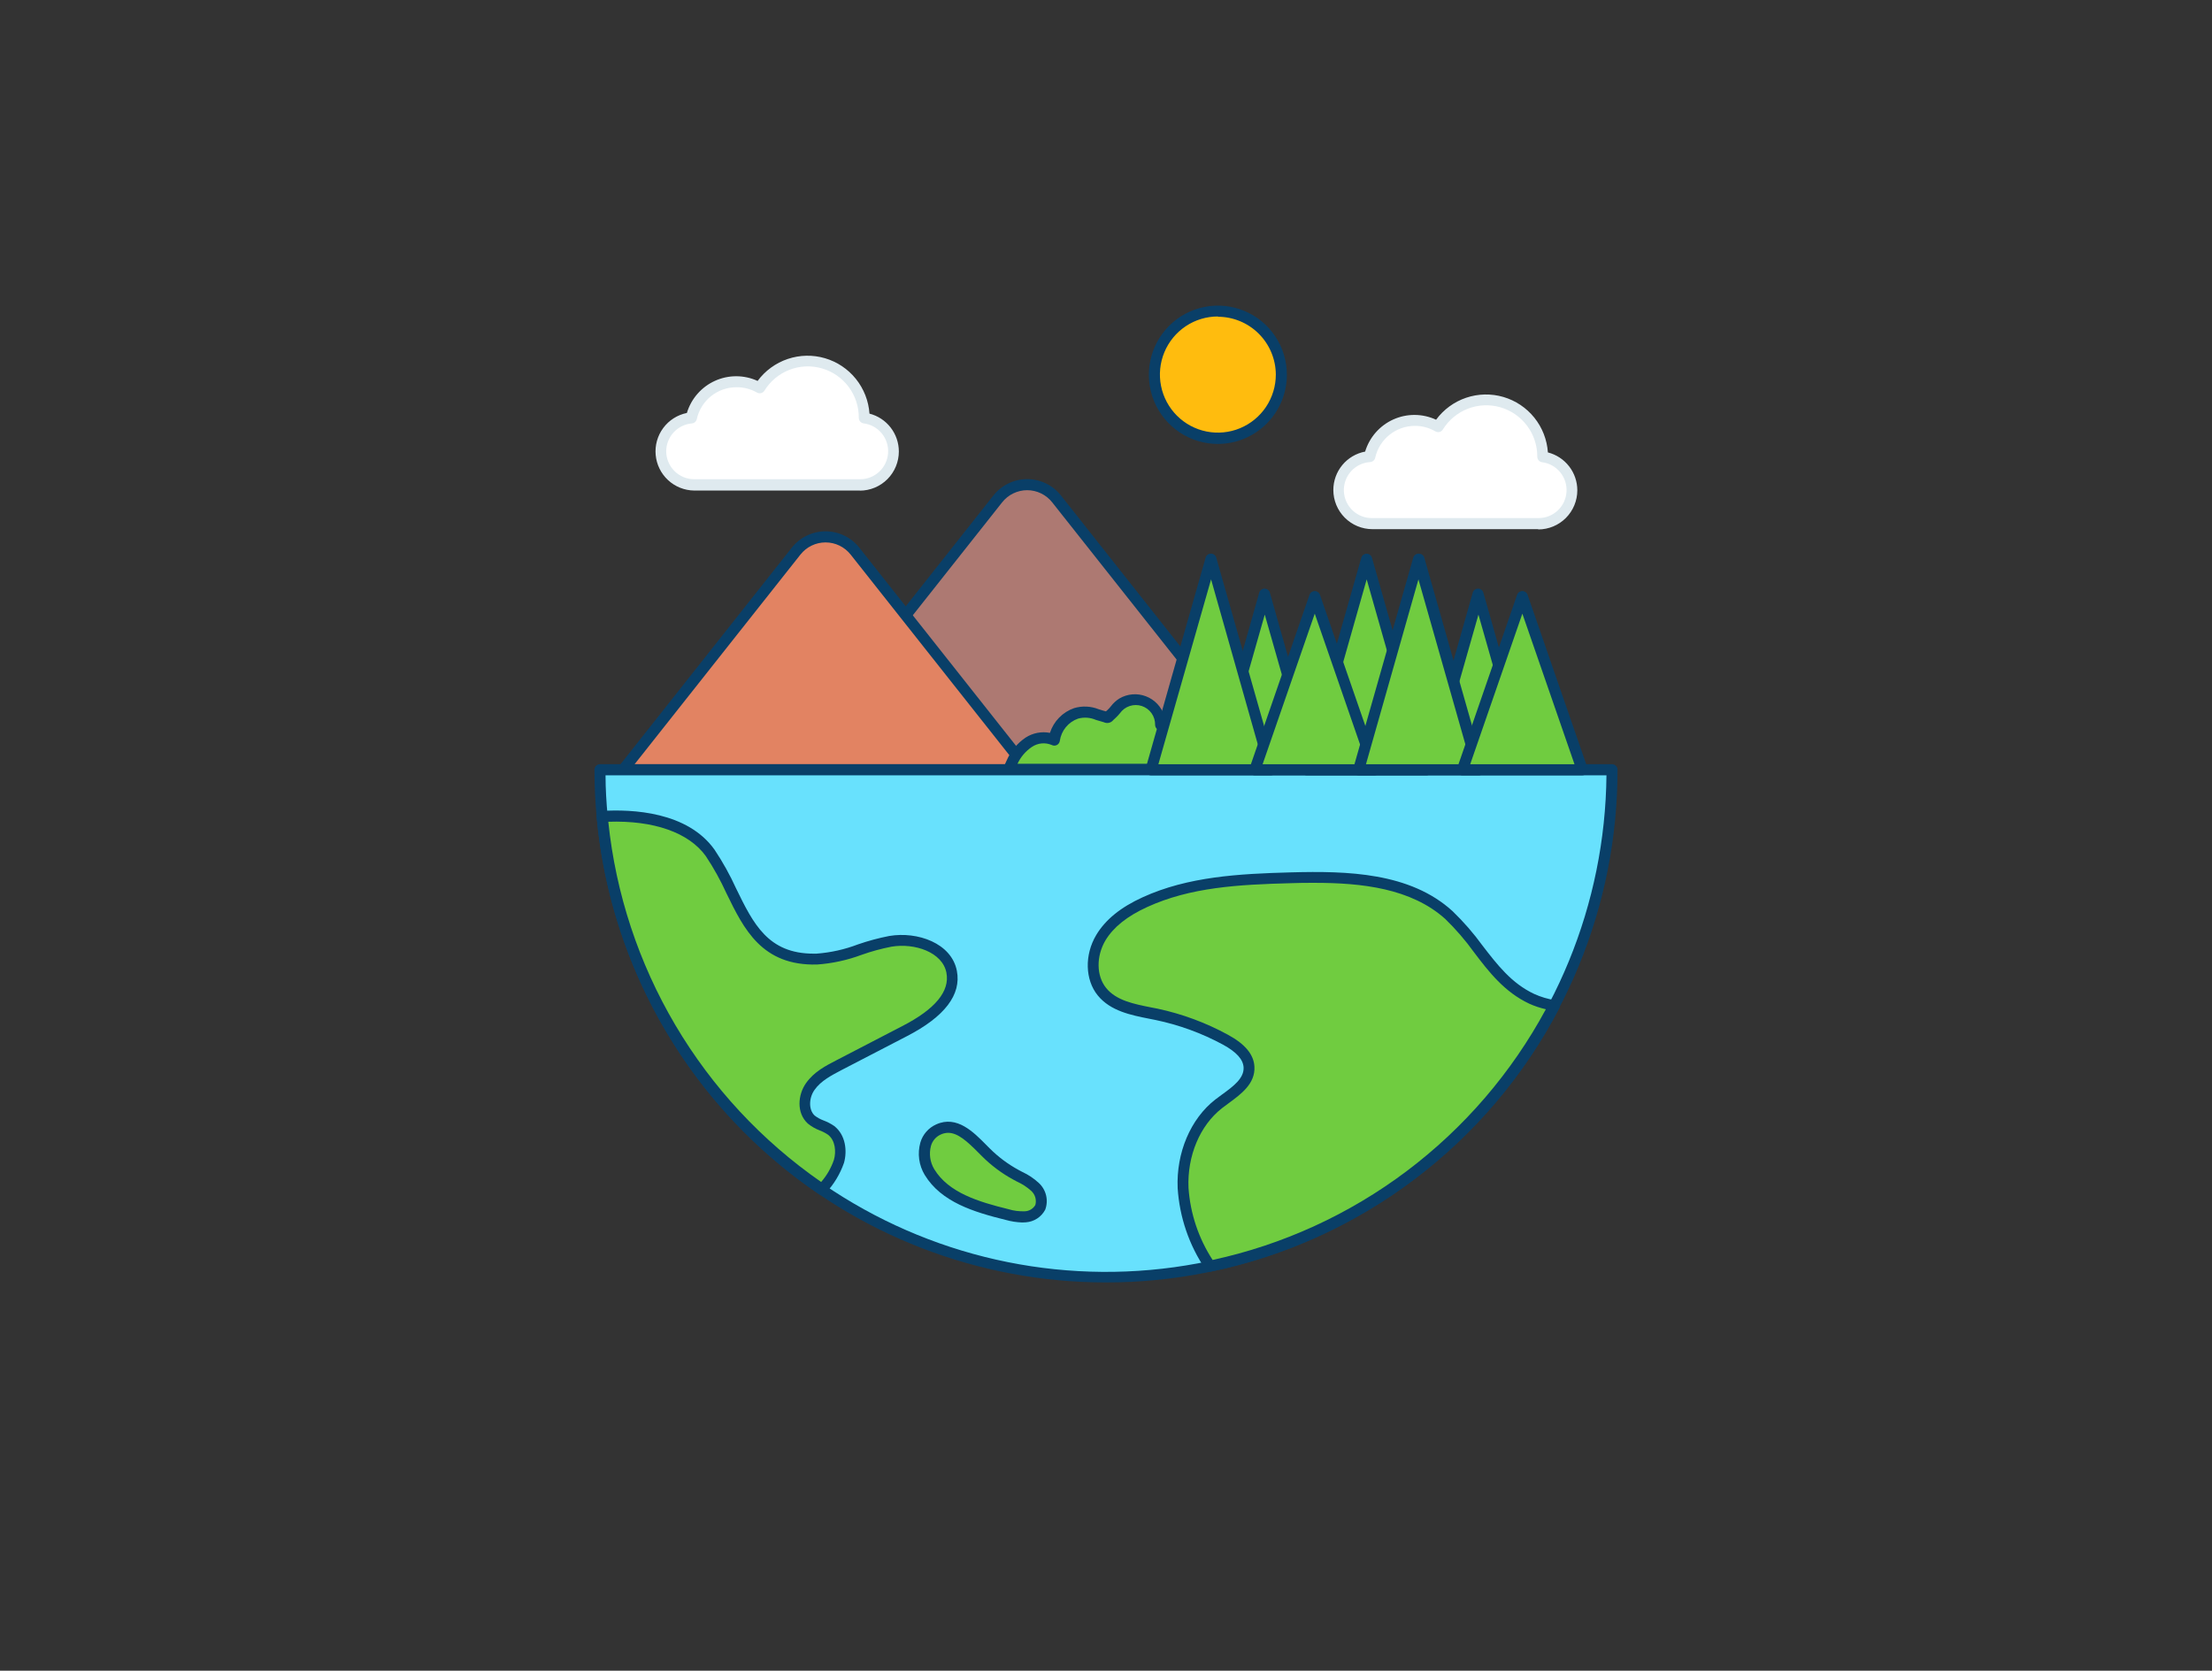 <svg width="229" height="173" viewBox="0 0 229 173" fill="none" xmlns="http://www.w3.org/2000/svg">
<rect x="0" y="0" width="229" height="173" fill="#333333" stroke="none"/>
<path d="M136.112 79.712H125.767L130.937 61.521L136.112 79.712Z" fill="#70CC40"/>
<path d="M136.112 80.285H125.761C125.673 80.284 125.586 80.263 125.508 80.224C125.43 80.184 125.361 80.126 125.309 80.056C125.255 79.986 125.219 79.904 125.202 79.818C125.185 79.731 125.188 79.642 125.211 79.557L130.364 61.366C130.399 61.247 130.471 61.142 130.57 61.068C130.669 60.993 130.79 60.953 130.913 60.953C131.037 60.953 131.158 60.993 131.257 61.068C131.356 61.142 131.428 61.247 131.463 61.366L136.616 79.557C136.639 79.642 136.642 79.731 136.625 79.818C136.608 79.904 136.572 79.986 136.518 80.056C136.47 80.121 136.409 80.174 136.339 80.214C136.269 80.254 136.192 80.278 136.112 80.285ZM126.522 79.138H135.35L130.936 63.644L126.522 79.138Z" fill="#093F68"/>
<path d="M158.233 79.712H147.882L153.058 61.521L158.233 79.712Z" fill="#70CC40"/>
<path d="M158.233 80.285H147.888C147.798 80.289 147.708 80.271 147.626 80.233C147.544 80.195 147.473 80.138 147.417 80.067C147.361 79.996 147.323 79.913 147.305 79.824C147.288 79.735 147.291 79.644 147.316 79.557L152.468 61.366C152.503 61.247 152.575 61.142 152.674 61.068C152.773 60.993 152.894 60.953 153.018 60.953C153.142 60.953 153.262 60.993 153.361 61.068C153.46 61.142 153.533 61.247 153.567 61.366L158.72 79.557C158.744 79.641 158.748 79.73 158.732 79.817C158.716 79.903 158.681 79.985 158.628 80.056C158.582 80.119 158.522 80.172 158.454 80.212C158.387 80.251 158.311 80.276 158.233 80.285ZM148.644 79.138H157.472L153.058 63.644L148.644 79.138Z" fill="#093F68"/>
<path d="M109.382 51.662L131.566 79.712H81.112L103.296 51.662C103.66 51.203 104.123 50.833 104.65 50.578C105.177 50.323 105.754 50.191 106.339 50.191C106.924 50.191 107.501 50.323 108.028 50.578C108.555 50.833 109.018 51.203 109.382 51.662Z" fill="#AD7972"/>
<path d="M131.566 80.285H81.112C81.004 80.286 80.899 80.255 80.808 80.199C80.717 80.142 80.644 80.061 80.597 79.964C80.549 79.866 80.531 79.757 80.543 79.65C80.555 79.542 80.598 79.44 80.665 79.356L102.844 51.306C103.261 50.778 103.793 50.352 104.398 50.059C105.003 49.765 105.667 49.613 106.339 49.613C107.011 49.613 107.675 49.765 108.28 50.059C108.885 50.352 109.417 50.778 109.834 51.306L132.013 79.356C132.08 79.44 132.123 79.542 132.135 79.65C132.147 79.757 132.128 79.866 132.081 79.964C132.034 80.061 131.961 80.142 131.87 80.199C131.779 80.255 131.673 80.286 131.566 80.285ZM82.297 79.138H130.387L108.935 52.024C108.626 51.63 108.232 51.311 107.782 51.093C107.332 50.874 106.839 50.76 106.339 50.76C105.839 50.76 105.346 50.874 104.896 51.093C104.446 51.311 104.052 51.63 103.743 52.024L82.297 79.138Z" fill="#093F68"/>
<path d="M88.508 57.068L106.422 79.712H64.509L82.44 57.068C82.804 56.611 83.265 56.242 83.79 55.989C84.316 55.735 84.891 55.603 85.474 55.603C86.057 55.603 86.633 55.735 87.158 55.989C87.683 56.242 88.145 56.611 88.508 57.068Z" fill="#E28362"/>
<path d="M106.422 80.285H64.509C64.402 80.286 64.297 80.255 64.206 80.199C64.115 80.142 64.041 80.061 63.994 79.964C63.947 79.866 63.928 79.758 63.941 79.65C63.953 79.542 63.995 79.44 64.063 79.356L81.971 56.712C82.388 56.184 82.919 55.757 83.525 55.464C84.13 55.171 84.793 55.018 85.466 55.018C86.138 55.018 86.801 55.171 87.407 55.464C88.012 55.757 88.543 56.184 88.961 56.712L106.868 79.356C106.935 79.44 106.977 79.542 106.988 79.648C107 79.755 106.982 79.864 106.935 79.96C106.889 80.057 106.816 80.139 106.725 80.197C106.634 80.254 106.529 80.285 106.422 80.285ZM65.694 79.138H105.237L88.062 57.424C87.751 57.032 87.357 56.715 86.907 56.497C86.458 56.28 85.965 56.167 85.466 56.167C84.966 56.167 84.474 56.28 84.024 56.497C83.574 56.715 83.18 57.032 82.869 57.424L65.694 79.138Z" fill="#093F68"/>
<path d="M166.89 79.712C166.889 89.25 164.297 98.609 159.391 106.782C154.485 114.955 147.451 121.635 139.044 126.104C130.636 130.572 121.173 132.661 111.671 132.146C102.168 131.631 92.986 128.531 85.108 123.18C78.698 118.83 73.332 113.108 69.394 106.428C65.457 99.748 63.048 92.275 62.34 84.549C62.187 82.954 62.111 81.341 62.111 79.712H166.89Z" fill="#68E1FD"/>
<path d="M114.5 132.797C101.296 132.802 88.568 127.86 78.812 118.942C69.055 110.024 62.976 97.774 61.767 84.595C61.618 82.994 61.544 81.347 61.544 79.706C61.544 79.553 61.604 79.408 61.711 79.3C61.819 79.192 61.964 79.132 62.116 79.132H166.884C167.036 79.132 167.181 79.192 167.289 79.3C167.396 79.408 167.456 79.553 167.456 79.706C167.464 86.679 166.099 93.585 163.441 100.029C160.782 106.473 156.882 112.329 151.963 117.26C147.044 122.191 141.204 126.102 134.775 128.768C128.347 131.434 121.457 132.803 114.5 132.797ZM62.689 80.285C62.689 81.703 62.78 83.114 62.906 84.497C64.116 97.761 70.363 110.053 80.358 118.83C90.352 127.608 103.329 132.202 116.606 131.661C129.884 131.12 142.446 125.486 151.697 115.925C160.948 106.363 166.18 93.604 166.311 80.285H62.689Z" fill="#093F68"/>
<path d="M114.076 102.688C115.382 104.312 117.694 104.605 119.733 105.029C122.224 105.548 124.627 106.428 126.866 107.64C128.011 108.26 129.225 109.161 129.293 110.464C129.391 112.185 127.507 113.218 126.15 114.28C123.574 116.305 122.326 119.731 122.469 123.008C122.676 125.907 123.64 128.701 125.263 131.11C132.822 129.515 139.935 126.267 146.096 121.597C152.257 116.926 157.312 110.95 160.901 104.094C160.092 103.972 159.303 103.736 158.56 103.394C154.626 101.546 153.046 97.529 149.972 94.735C145.724 90.878 139.398 90.718 133.673 90.878C128.52 91.01 123.213 91.257 118.525 93.403C116.721 94.23 114.981 95.383 113.945 97.087C112.908 98.792 112.823 101.144 114.076 102.688Z" fill="#70CC40"/>
<path d="M125.269 131.684C125.172 131.685 125.076 131.661 124.991 131.615C124.906 131.569 124.834 131.502 124.782 131.42C123.1 128.931 122.112 126.037 121.919 123.036C121.759 119.375 123.253 115.846 125.818 113.855L126.517 113.333C127.662 112.506 128.807 111.657 128.744 110.527C128.698 109.7 127.999 108.931 126.614 108.174C124.422 106.988 122.069 106.128 119.629 105.62L118.965 105.488C117.082 105.115 114.958 104.691 113.647 103.078C112.33 101.46 112.261 98.883 113.487 96.823C114.431 95.24 116.006 93.954 118.301 92.91C122.973 90.775 128.24 90.477 133.679 90.333C139.455 90.178 145.976 90.333 150.378 94.35C151.515 95.447 152.553 96.641 153.481 97.919C155.027 99.928 156.493 101.822 158.817 102.918C159.516 103.237 160.256 103.457 161.016 103.572C161.105 103.587 161.189 103.623 161.262 103.676C161.334 103.73 161.393 103.801 161.433 103.882C161.475 103.962 161.496 104.052 161.496 104.143C161.496 104.233 161.475 104.323 161.433 104.404C157.812 111.341 152.699 117.385 146.464 122.101C140.229 126.817 133.026 130.086 125.377 131.673C125.342 131.681 125.305 131.685 125.269 131.684ZM136.077 91.418C135.276 91.418 134.474 91.418 133.69 91.452C128.171 91.596 123.236 91.877 118.759 93.925C116.681 94.878 115.273 96.008 114.448 97.368C113.469 99.021 113.498 101.053 114.517 102.309C115.559 103.6 117.38 103.962 119.171 104.318L119.847 104.45C122.396 104.994 124.853 105.906 127.141 107.158C128.91 108.122 129.803 109.201 129.866 110.458C129.963 112.214 128.48 113.298 127.181 114.251C126.946 114.423 126.717 114.589 126.505 114.756C124.215 116.546 122.898 119.708 123.042 123.008C123.225 125.667 124.084 128.235 125.538 130.468C132.816 128.891 139.668 125.754 145.623 121.273C151.578 116.792 156.495 111.072 160.037 104.507C159.446 104.375 158.87 104.183 158.319 103.933C155.743 102.722 154.128 100.628 152.594 98.602C151.706 97.369 150.712 96.217 149.623 95.159C146.085 91.98 140.967 91.418 136.077 91.418Z" fill="#093F68"/>
<path d="M93.649 106.785L86.859 110.303C85.76 110.877 84.61 111.485 83.894 112.512C83.178 113.539 83.075 115.089 83.997 115.955C84.57 116.477 85.434 116.609 86.07 117.103C86.991 117.82 87.215 119.186 86.871 120.305C86.488 121.386 85.888 122.376 85.108 123.214C78.698 118.864 73.331 113.143 69.394 106.462C65.457 99.782 63.047 92.31 62.339 84.583C66.645 84.319 71.259 85.186 73.515 88.359C76.721 92.881 77.236 99.543 84.564 99.354C87.186 99.291 89.59 97.954 92.184 97.512C94.777 97.07 98.023 98.086 98.527 100.662C99.042 103.405 96.18 105.494 93.649 106.785Z" fill="#70CC40"/>
<path d="M85.108 123.754C84.994 123.754 84.882 123.72 84.787 123.656C78.307 119.258 72.881 113.474 68.9 106.72C64.92 99.967 62.483 92.412 61.767 84.601C61.76 84.524 61.769 84.447 61.793 84.374C61.816 84.301 61.854 84.234 61.904 84.176C61.954 84.118 62.014 84.07 62.082 84.036C62.15 84.001 62.224 83.981 62.299 83.975C65.46 83.78 71.179 84.05 73.978 87.992C74.829 89.268 75.576 90.612 76.211 92.009C77.975 95.624 79.497 98.751 84.226 98.751H84.518C85.99 98.643 87.439 98.32 88.818 97.793C89.876 97.427 90.959 97.136 92.058 96.921C94.995 96.427 98.504 97.667 99.06 100.525C99.541 102.998 97.8 105.282 93.879 107.302L87.094 110.819C86.058 111.365 84.982 111.927 84.335 112.845C83.763 113.625 83.665 114.882 84.335 115.513C84.616 115.73 84.929 115.902 85.262 116.024C85.651 116.169 86.02 116.362 86.362 116.598C87.552 117.522 87.724 119.18 87.375 120.414C86.972 121.569 86.334 122.628 85.503 123.524C85.456 123.588 85.397 123.641 85.329 123.68C85.261 123.72 85.186 123.745 85.108 123.754ZM62.975 85.094C63.749 92.536 66.12 99.722 69.923 106.16C73.726 112.597 78.873 118.135 85.01 122.394C85.597 121.723 86.046 120.943 86.333 120.098C86.573 119.261 86.488 118.096 85.726 117.505C85.458 117.322 85.17 117.172 84.867 117.057C84.419 116.888 84.002 116.648 83.631 116.345C82.434 115.249 82.595 113.361 83.442 112.162C84.289 110.963 85.503 110.355 86.608 109.781L93.398 106.257C96.833 104.496 98.35 102.636 97.978 100.72C97.571 98.608 94.709 97.627 92.293 98.028C91.249 98.232 90.221 98.512 89.218 98.866C87.733 99.423 86.175 99.763 84.593 99.876C78.868 100.025 77.007 96.198 75.204 92.497C74.594 91.156 73.879 89.866 73.062 88.64C71.311 86.207 67.658 84.933 62.975 85.094Z" fill="#093F68"/>
<path d="M102.031 119.312C102.962 120.241 104.02 121.031 105.174 121.659C105.885 121.973 106.545 122.393 107.132 122.904C107.427 123.16 107.639 123.498 107.741 123.875C107.843 124.253 107.83 124.652 107.704 125.022C107.549 125.303 107.325 125.54 107.054 125.712C106.783 125.883 106.473 125.984 106.153 126.003C105.514 126.028 104.876 125.947 104.264 125.762C101.229 125.01 97.88 124.041 96.249 121.367C95.395 119.966 95.464 117.734 97.182 116.954C99.128 116.064 100.788 118.061 102.031 119.312Z" fill="#70CC40"/>
<path d="M105.821 126.588C105.24 126.568 104.663 126.477 104.103 126.319C100.806 125.504 97.445 124.477 95.733 121.665C95.433 121.167 95.238 120.613 95.16 120.036C95.082 119.46 95.124 118.874 95.281 118.314C95.401 117.899 95.611 117.515 95.895 117.19C96.178 116.865 96.53 116.606 96.924 116.431C99.06 115.462 100.794 117.235 102.077 118.532C102.203 118.664 102.329 118.79 102.449 118.905C103.339 119.796 104.353 120.554 105.46 121.154L105.827 121.349C106.456 121.638 107.036 122.026 107.544 122.497C107.917 122.84 108.179 123.286 108.297 123.778C108.415 124.271 108.384 124.788 108.208 125.263C108.012 125.634 107.725 125.95 107.373 126.179C107.021 126.408 106.617 126.543 106.199 126.571L105.821 126.588ZM98.155 117.304C97.894 117.307 97.636 117.366 97.399 117.476C97.154 117.585 96.935 117.747 96.759 117.95C96.583 118.154 96.454 118.393 96.38 118.652C96.271 119.057 96.245 119.48 96.303 119.895C96.361 120.31 96.502 120.709 96.718 121.068C98.201 123.507 101.298 124.448 104.378 125.205C104.934 125.377 105.515 125.452 106.096 125.429C106.317 125.421 106.532 125.358 106.722 125.245C106.912 125.131 107.071 124.972 107.183 124.781C107.257 124.519 107.255 124.242 107.178 123.981C107.101 123.72 106.952 123.486 106.748 123.306C106.319 122.919 105.832 122.602 105.306 122.365L104.928 122.164C103.724 121.513 102.62 120.689 101.653 119.72C101.527 119.599 101.401 119.467 101.269 119.335C100.136 118.199 99.168 117.304 98.155 117.304Z" fill="#093F68"/>
<path d="M125.761 79.66C126.517 77.508 126.059 74.254 123.288 74.019C122.141 73.978 121.017 74.346 120.116 75.058C120.11 74.597 119.984 74.147 119.75 73.751C119.516 73.355 119.182 73.028 118.782 72.802C118.382 72.576 117.93 72.459 117.471 72.463C117.012 72.467 116.562 72.592 116.166 72.825C115.668 73.118 115.445 73.589 115.021 73.973C114.488 74.444 114.763 74.352 114.088 74.168C113.114 73.91 112.41 73.548 111.374 73.893C110.775 74.098 110.244 74.464 109.84 74.952C109.436 75.441 109.175 76.031 109.084 76.659C108.661 76.473 108.198 76.397 107.737 76.438C107.277 76.479 106.834 76.636 106.451 76.894C105.693 77.422 105.098 78.151 104.733 79C104.622 79.221 104.527 79.449 104.447 79.683L125.761 79.66Z" fill="#70CC40"/>
<path d="M125.761 80.234H104.453C104.361 80.234 104.27 80.212 104.189 80.169C104.107 80.126 104.037 80.065 103.984 79.989C103.931 79.914 103.898 79.827 103.885 79.736C103.873 79.644 103.883 79.551 103.914 79.465C104.002 79.214 104.105 78.968 104.224 78.73C104.638 77.779 105.313 76.966 106.17 76.383C106.916 75.897 107.821 75.72 108.695 75.89C108.886 75.296 109.211 74.756 109.647 74.311C110.082 73.865 110.615 73.528 111.202 73.325C112.041 73.075 112.939 73.118 113.75 73.445L114.242 73.594L114.494 73.663L114.655 73.52C114.788 73.397 114.911 73.263 115.021 73.118C115.259 72.807 115.549 72.541 115.88 72.332C116.292 72.089 116.754 71.942 117.231 71.902C117.708 71.862 118.188 71.93 118.635 72.102C119.082 72.273 119.485 72.543 119.814 72.892C120.143 73.241 120.389 73.659 120.534 74.117C121.384 73.623 122.359 73.39 123.339 73.445C123.863 73.477 124.372 73.632 124.824 73.9C125.276 74.167 125.658 74.538 125.939 74.983C126.866 76.418 126.786 78.461 126.299 79.849C126.26 79.961 126.187 80.058 126.091 80.127C125.995 80.196 125.879 80.233 125.761 80.234ZM105.323 79.086H125.36C125.704 77.923 125.574 76.671 125 75.603C124.815 75.309 124.563 75.064 124.264 74.888C123.965 74.712 123.628 74.611 123.282 74.593C122.273 74.565 121.286 74.894 120.494 75.522C120.409 75.585 120.308 75.622 120.203 75.631C120.098 75.64 119.993 75.619 119.899 75.572C119.805 75.524 119.726 75.452 119.67 75.362C119.614 75.272 119.585 75.169 119.584 75.063C119.594 74.633 119.466 74.21 119.218 73.858C118.971 73.506 118.617 73.243 118.209 73.108C117.801 72.973 117.36 72.973 116.952 73.108C116.544 73.243 116.19 73.506 115.943 73.858C115.791 74.044 115.627 74.218 115.45 74.381L115.256 74.558C115.143 74.703 114.985 74.804 114.807 74.846C114.629 74.888 114.442 74.867 114.277 74.788L113.99 74.702L113.458 74.547C112.873 74.291 112.218 74.244 111.603 74.415C111.11 74.589 110.674 74.894 110.342 75.299C110.01 75.704 109.795 76.192 109.72 76.71C109.708 76.802 109.674 76.89 109.621 76.966C109.569 77.042 109.498 77.104 109.416 77.147C109.335 77.189 109.245 77.211 109.153 77.211C109.061 77.211 108.971 77.189 108.889 77.147C108.556 77.004 108.192 76.947 107.831 76.982C107.469 77.017 107.123 77.143 106.823 77.347C106.18 77.781 105.667 78.382 105.34 79.086H105.323Z" fill="#093F68"/>
<path d="M131.566 79.712H119.16L125.366 57.9L131.566 79.712Z" fill="#70CC40"/>
<path d="M131.566 80.285H119.16C119.071 80.285 118.984 80.265 118.904 80.225C118.825 80.185 118.756 80.127 118.702 80.056C118.65 79.985 118.614 79.903 118.598 79.817C118.582 79.73 118.587 79.641 118.611 79.556L124.811 57.751C124.844 57.629 124.916 57.522 125.016 57.445C125.115 57.369 125.238 57.327 125.363 57.327C125.489 57.327 125.611 57.369 125.711 57.445C125.811 57.522 125.883 57.629 125.916 57.751L132.116 79.556C132.14 79.641 132.144 79.73 132.128 79.817C132.112 79.903 132.077 79.985 132.024 80.056C131.971 80.127 131.902 80.185 131.822 80.225C131.743 80.265 131.655 80.285 131.566 80.285ZM119.922 79.138H130.799L125.378 59.994L119.922 79.138Z" fill="#093F68"/>
<path d="M147.688 79.712H135.282L141.482 57.9L147.688 79.712Z" fill="#70CC40"/>
<path d="M147.705 80.285H135.282C135.193 80.285 135.105 80.265 135.026 80.225C134.946 80.185 134.877 80.127 134.824 80.056C134.771 79.985 134.736 79.903 134.72 79.817C134.704 79.73 134.708 79.641 134.732 79.556L140.932 57.751C140.967 57.631 141.039 57.527 141.138 57.452C141.238 57.378 141.358 57.337 141.482 57.337C141.606 57.337 141.726 57.378 141.825 57.452C141.925 57.527 141.997 57.631 142.032 57.751L148.237 79.556C148.261 79.642 148.264 79.731 148.247 79.818C148.23 79.904 148.194 79.986 148.14 80.056C148.089 80.124 148.024 80.18 147.948 80.22C147.873 80.26 147.79 80.282 147.705 80.285ZM136.055 79.138H146.932L141.488 59.994L136.055 79.138Z" fill="#093F68"/>
<path d="M142.312 79.712H129.906L136.112 61.779L142.312 79.712Z" fill="#70CC40"/>
<path d="M142.312 80.285H129.906C129.815 80.285 129.725 80.263 129.644 80.221C129.563 80.178 129.493 80.117 129.441 80.043C129.388 79.968 129.354 79.882 129.341 79.791C129.329 79.701 129.338 79.609 129.368 79.522L135.568 61.59C135.607 61.477 135.68 61.379 135.777 61.31C135.874 61.241 135.99 61.203 136.109 61.203C136.228 61.203 136.344 61.241 136.441 61.31C136.538 61.379 136.611 61.477 136.65 61.59L142.856 79.522C142.886 79.609 142.895 79.701 142.882 79.792C142.869 79.883 142.835 79.97 142.781 80.044C142.728 80.119 142.658 80.18 142.576 80.222C142.494 80.264 142.404 80.286 142.312 80.285ZM130.713 79.138H141.51L136.112 63.546L130.713 79.138Z" fill="#093F68"/>
<path d="M153.058 79.712H140.652L146.858 57.9L153.058 79.712Z" fill="#70CC40"/>
<path d="M153.058 80.285H140.652C140.563 80.285 140.475 80.265 140.396 80.225C140.316 80.185 140.247 80.127 140.194 80.056C140.141 79.985 140.106 79.903 140.09 79.817C140.074 79.73 140.078 79.641 140.102 79.557L146.308 57.751C146.343 57.627 146.418 57.518 146.522 57.442C146.626 57.366 146.752 57.327 146.88 57.332C147.009 57.327 147.135 57.366 147.239 57.442C147.343 57.518 147.418 57.627 147.453 57.751L153.653 79.557C153.677 79.641 153.681 79.73 153.665 79.817C153.649 79.903 153.614 79.985 153.562 80.056C153.504 80.134 153.427 80.195 153.339 80.236C153.251 80.276 153.154 80.293 153.058 80.285ZM141.413 79.138H152.291L146.846 59.994L141.413 79.138Z" fill="#093F68"/>
<path d="M163.804 79.712H151.397L157.603 61.779L163.804 79.712Z" fill="#70CC40"/>
<path d="M163.804 80.285H151.398C151.306 80.285 151.217 80.263 151.136 80.221C151.055 80.178 150.985 80.117 150.932 80.043C150.88 79.968 150.846 79.882 150.833 79.791C150.82 79.701 150.829 79.609 150.859 79.522L157.06 61.59C157.099 61.477 157.172 61.379 157.269 61.31C157.366 61.241 157.482 61.203 157.601 61.203C157.72 61.203 157.836 61.241 157.933 61.31C158.03 61.379 158.103 61.477 158.142 61.59L164.348 79.522C164.378 79.609 164.387 79.701 164.374 79.792C164.361 79.883 164.326 79.97 164.273 80.044C164.22 80.119 164.149 80.18 164.068 80.222C163.986 80.264 163.895 80.286 163.804 80.285ZM152.205 79.138H163.002L157.604 63.546L152.205 79.138Z" fill="#093F68"/>
<path d="M162.722 50.738C162.72 51.661 162.354 52.545 161.704 53.198C161.054 53.85 160.172 54.218 159.252 54.221H142.077C141.392 54.22 140.722 54.015 140.152 53.632C139.582 53.25 139.138 52.707 138.875 52.072C138.613 51.437 138.543 50.738 138.676 50.064C138.809 49.39 139.138 48.77 139.621 48.282C140.2 47.699 140.967 47.343 141.785 47.278C141.944 46.543 142.274 45.855 142.749 45.273C143.223 44.69 143.829 44.228 144.517 43.926C145.204 43.624 145.953 43.489 146.702 43.533C147.452 43.577 148.18 43.798 148.827 44.179C149.497 43.094 150.502 42.257 151.689 41.795C152.876 41.333 154.181 41.272 155.406 41.62C156.631 41.968 157.71 42.708 158.478 43.725C159.247 44.743 159.663 45.984 159.664 47.261V47.295C160.506 47.395 161.282 47.8 161.845 48.435C162.409 49.069 162.72 49.889 162.722 50.738Z" fill="white"/>
<path d="M159.252 54.795H142.077C141.005 54.794 139.977 54.366 139.219 53.605C138.461 52.844 138.035 51.813 138.035 50.738C138.035 49.795 138.364 48.881 138.965 48.154C139.567 47.428 140.402 46.936 141.327 46.762C141.548 46.029 141.923 45.353 142.427 44.779C142.932 44.205 143.553 43.746 144.249 43.433C144.946 43.12 145.701 42.961 146.464 42.966C147.227 42.971 147.98 43.14 148.672 43.462C149.453 42.402 150.54 41.607 151.786 41.186C153.032 40.765 154.377 40.737 155.639 41.106C156.901 41.475 158.02 42.224 158.844 43.25C159.669 44.277 160.159 45.533 160.248 46.848C161.118 47.069 161.889 47.575 162.441 48.285C162.992 48.994 163.293 49.867 163.294 50.767C163.294 51.842 162.868 52.873 162.111 53.634C161.353 54.394 160.325 54.823 159.252 54.824V54.795ZM146.457 44.099C145.504 44.104 144.58 44.434 143.838 45.033C143.095 45.632 142.578 46.466 142.369 47.399C142.343 47.518 142.279 47.626 142.188 47.706C142.096 47.786 141.981 47.836 141.86 47.846C141.099 47.889 140.386 48.23 139.874 48.795C139.363 49.361 139.094 50.106 139.126 50.869C139.159 51.632 139.489 52.351 140.047 52.871C140.605 53.391 141.344 53.67 142.106 53.648H159.281C160.018 53.648 160.727 53.368 161.265 52.862C161.803 52.357 162.128 51.665 162.175 50.928C162.221 50.191 161.986 49.463 161.516 48.894C161.047 48.325 160.378 47.956 159.647 47.863C159.509 47.845 159.382 47.777 159.29 47.671C159.198 47.565 159.148 47.43 159.149 47.29C159.155 46.135 158.784 45.01 158.093 44.087C157.402 43.163 156.429 42.491 155.322 42.172C154.215 41.854 153.035 41.907 151.96 42.323C150.886 42.739 149.977 43.496 149.371 44.478C149.292 44.605 149.166 44.696 149.02 44.732C148.875 44.767 148.721 44.744 148.592 44.667C147.945 44.287 147.207 44.091 146.457 44.099Z" fill="#DFEAEF"/>
<path d="M92.51 46.739C92.509 47.662 92.142 48.547 91.491 49.2C90.839 49.853 89.956 50.22 89.035 50.222H71.86C71.174 50.222 70.503 50.018 69.932 49.635C69.361 49.253 68.916 48.709 68.654 48.073C68.392 47.437 68.324 46.738 68.458 46.063C68.593 45.388 68.924 44.769 69.41 44.283C69.985 43.697 70.751 43.341 71.568 43.278C71.798 42.215 72.384 41.264 73.229 40.581C74.074 39.898 75.126 39.526 76.211 39.526C77.057 39.523 77.888 39.749 78.616 40.18C79.284 39.093 80.288 38.254 81.476 37.791C82.663 37.328 83.968 37.267 85.194 37.615C86.419 37.964 87.498 38.704 88.266 39.723C89.033 40.742 89.448 41.984 89.447 43.261V43.296C90.29 43.395 91.066 43.8 91.63 44.435C92.195 45.069 92.508 45.889 92.51 46.739Z" fill="white"/>
<path d="M89.035 50.796H71.86C70.861 50.783 69.901 50.401 69.166 49.721C68.431 49.042 67.973 48.114 67.88 47.117C67.787 46.119 68.066 45.123 68.662 44.319C69.258 43.514 70.13 42.96 71.11 42.762C71.33 42.031 71.703 41.356 72.205 40.782C72.706 40.208 73.325 39.749 74.019 39.434C74.713 39.12 75.465 38.958 76.227 38.96C76.988 38.962 77.74 39.127 78.432 39.445C79.215 38.386 80.302 37.592 81.548 37.172C82.794 36.751 84.138 36.723 85.4 37.092C86.663 37.461 87.782 38.209 88.607 39.235C89.431 40.261 89.923 41.516 90.014 42.831C90.883 43.054 91.653 43.559 92.203 44.269C92.754 44.979 93.053 45.851 93.054 46.75C93.054 47.825 92.628 48.856 91.871 49.617C91.113 50.377 90.085 50.806 89.012 50.807L89.035 50.796ZM76.24 40.099C75.283 40.099 74.355 40.425 73.608 41.025C72.862 41.625 72.342 42.463 72.135 43.399C72.108 43.519 72.044 43.627 71.951 43.708C71.858 43.789 71.742 43.837 71.62 43.846C70.901 43.909 70.232 44.238 69.742 44.768C69.252 45.299 68.976 45.993 68.969 46.716C68.969 47.486 69.274 48.225 69.817 48.771C70.36 49.316 71.097 49.623 71.866 49.625H89.041C89.778 49.627 90.489 49.347 91.028 48.843C91.567 48.338 91.893 47.646 91.94 46.908C91.988 46.171 91.753 45.443 91.283 44.873C90.814 44.303 90.145 43.934 89.413 43.841C89.273 43.824 89.145 43.756 89.052 43.65C88.959 43.544 88.908 43.408 88.909 43.267C88.917 42.112 88.548 40.986 87.858 40.061C87.168 39.136 86.195 38.463 85.087 38.145C83.98 37.826 82.799 37.879 81.724 38.296C80.65 38.714 79.741 39.472 79.137 40.455C79.057 40.583 78.931 40.674 78.786 40.709C78.64 40.744 78.487 40.721 78.358 40.645C77.713 40.277 76.982 40.089 76.24 40.099Z" fill="#DFEAEF"/>
<path d="M126.087 45.396C129.717 45.396 132.66 42.447 132.66 38.808C132.66 35.17 129.717 32.221 126.087 32.221C122.458 32.221 119.515 35.17 119.515 38.808C119.515 42.447 122.458 45.396 126.087 45.396Z" fill="#FFBC0E"/>
<path d="M126.087 45.97C124.674 45.971 123.292 45.552 122.116 44.766C120.941 43.979 120.024 42.861 119.482 41.553C118.941 40.244 118.798 38.804 119.073 37.415C119.348 36.025 120.028 34.748 121.027 33.746C122.026 32.744 123.299 32.062 124.686 31.785C126.072 31.508 127.509 31.649 128.814 32.191C130.12 32.733 131.237 33.651 132.022 34.829C132.807 36.007 133.226 37.392 133.226 38.808C133.223 40.706 132.47 42.525 131.132 43.867C129.794 45.209 127.98 45.965 126.087 45.97ZM126.087 32.771C124.9 32.77 123.739 33.122 122.752 33.782C121.764 34.443 120.994 35.382 120.54 36.481C120.085 37.58 119.965 38.79 120.197 39.957C120.428 41.124 121 42.196 121.839 43.038C122.679 43.879 123.748 44.452 124.912 44.684C126.077 44.916 127.284 44.796 128.38 44.34C129.477 43.884 130.414 43.113 131.073 42.123C131.731 41.133 132.083 39.969 132.081 38.779C132.071 37.192 131.435 35.673 130.312 34.553C129.19 33.433 127.671 32.803 126.087 32.8V32.771Z" fill="#093F68"/>
</svg>
